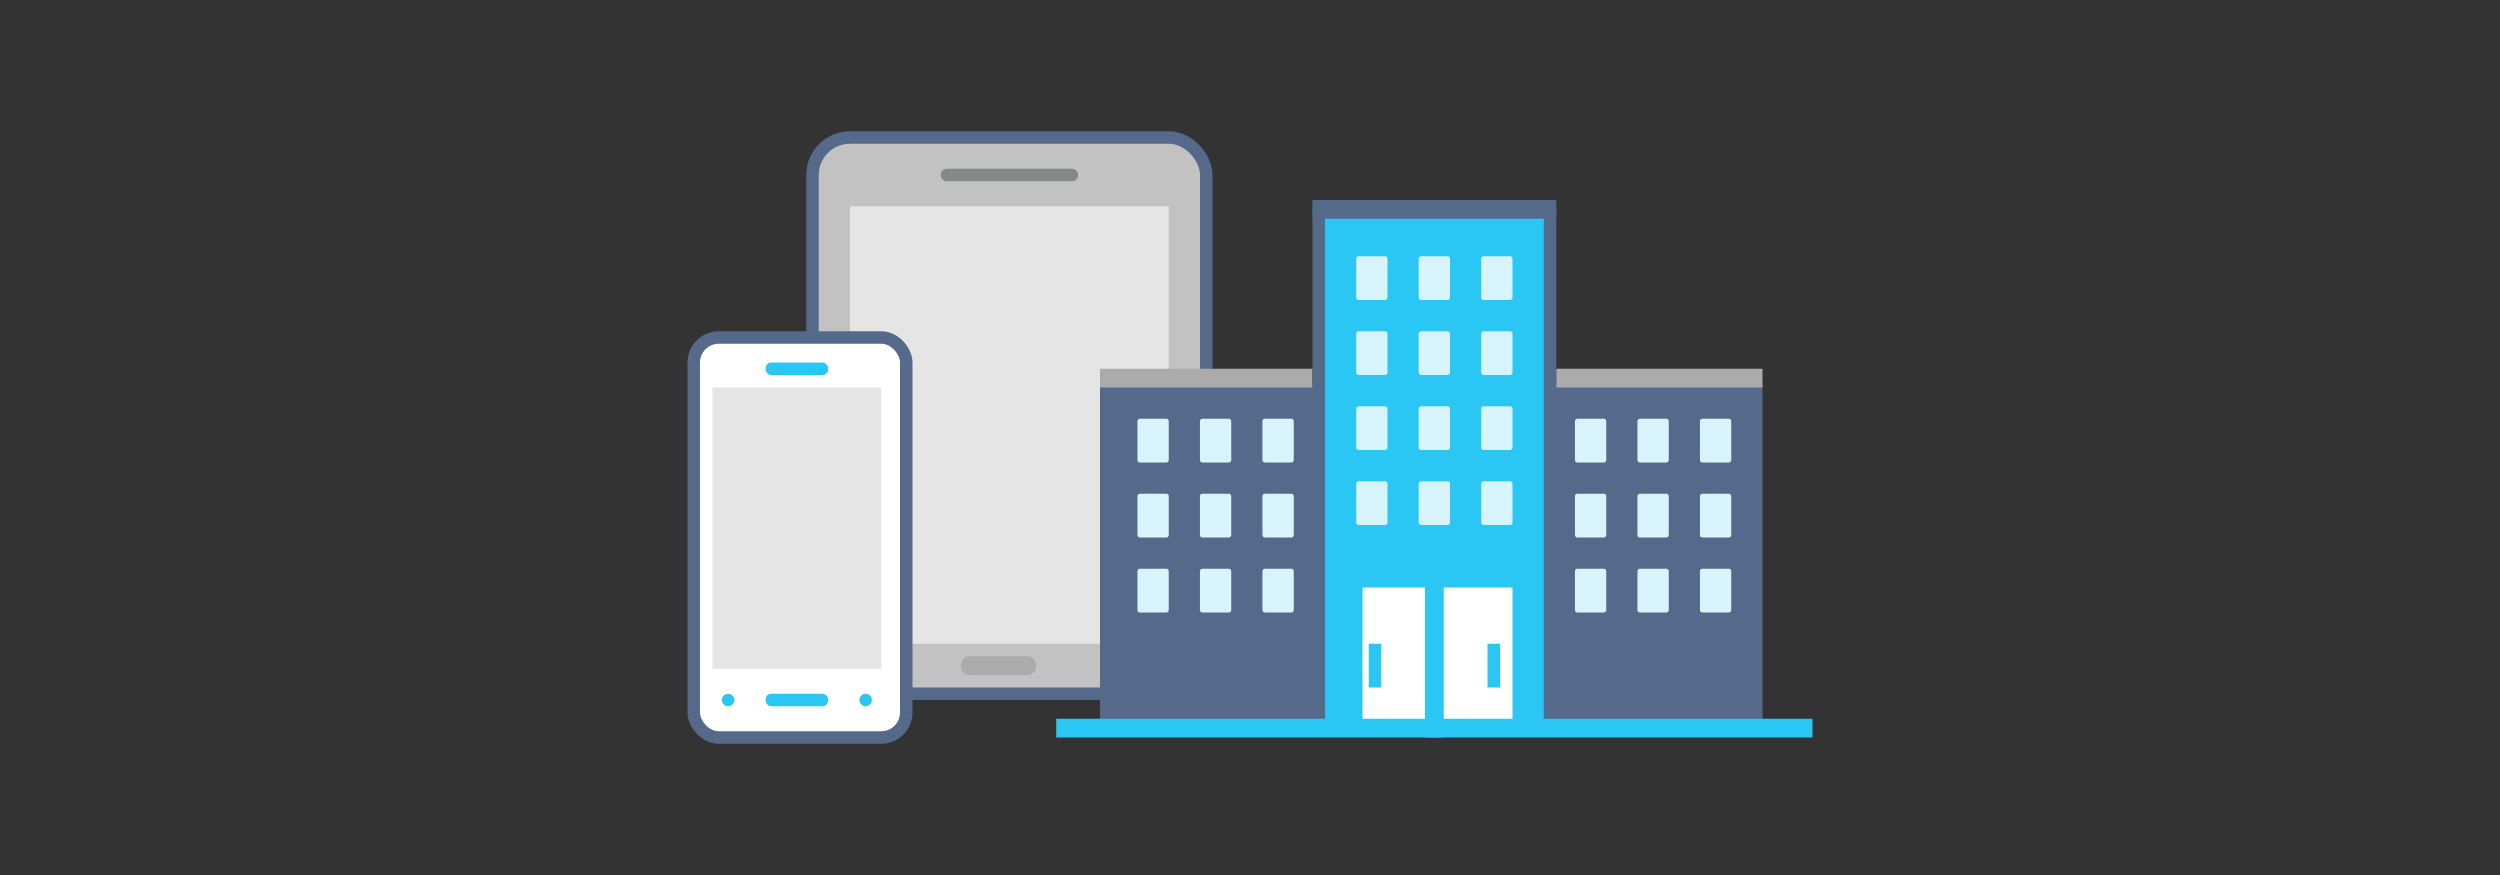 <svg xmlns="http://www.w3.org/2000/svg" viewBox="0 0 400 140">
  <rect x="0" y="0" width="400" height="140" fill="#333333" stroke="none"/>
  <defs>
    <style>
      .cls-1 {
        fill: #c2c2c2;
      }

      .cls-1, .cls-5, .cls-9 {
        stroke: #556a8a;
        stroke-miterlimit: 10;
      }

      .cls-1, .cls-4, .cls-5, .cls-9 {
        stroke-width: 2px;
      }

      .cls-2 {
        fill: #e5e5e5;
      }

      .cls-3 {
        fill: #ababab;
      }

      .cls-4 {
        fill: none;
        stroke: #868787;
        stroke-linecap: round;
        stroke-linejoin: round;
      }

      .cls-10, .cls-5 {
        fill: #fff;
      }

      .cls-6, .cls-9 {
        fill: #2bc7f4;
      }

      .cls-7 {
        fill: #556a8a;
      }

      .cls-8 {
        fill: #d7f4fd;
      }
    </style>
  </defs>
  <title>xamarin-forms-enterprise</title>
  <g id="ICONS">
    <g>
      <g>
        <g>
          <rect class="cls-1" x="130" y="22" width="63" height="88.99" rx="6" ry="6"/>
          <rect class="cls-2" x="136" y="33" width="51" height="70"/>
          <rect class="cls-3" x="153.76" y="105" width="12" height="3" rx="1.35" ry="1.35"/>
          <line class="cls-4" x1="151.5" y1="28" x2="171.5" y2="28"/>
        </g>
        <g>
          <rect class="cls-5" x="111" y="54" width="34" height="64" rx="4" ry="4"/>
          <rect class="cls-2" x="114" y="62" width="27" height="45"/>
          <circle class="cls-6" cx="138.5" cy="112" r="1"/>
          <circle class="cls-6" cx="116.5" cy="112" r="1"/>
          <rect class="cls-6" x="122.5" y="111" width="10" height="2" rx="0.9" ry="0.9"/>
          <rect class="cls-6" x="122.5" y="58" width="10" height="2" rx="0.9" ry="0.9"/>
        </g>
      </g>
      <g>
        <g>
          <polygon class="cls-7" points="282 116.21 247 116.21 247 61.55 282 61.55 282 116.21 282 116.21"/>
          <g>
            <g>
              <path class="cls-8" d="M256.58,74h-4.17a.4.4,0,0,1-.42-.39V67.39a.4.4,0,0,1,.42-.39h4.17a.4.4,0,0,1,.42.39v6.22A.4.4,0,0,1,256.58,74Z"/>
              <path class="cls-8" d="M266.58,74h-4.17a.4.4,0,0,1-.42-.39V67.39a.4.4,0,0,1,.42-.39h4.17a.4.4,0,0,1,.42.39v6.22A.4.4,0,0,1,266.58,74Z"/>
              <path class="cls-8" d="M276.58,74h-4.17a.4.4,0,0,1-.42-.39V67.39a.4.4,0,0,1,.42-.39h4.17a.4.4,0,0,1,.42.39v6.22A.4.4,0,0,1,276.58,74Z"/>
            </g>
            <g>
              <path class="cls-8" d="M256.58,86h-4.17a.4.4,0,0,1-.42-.39V79.39a.4.4,0,0,1,.42-.39h4.17a.4.4,0,0,1,.42.39v6.22A.4.4,0,0,1,256.58,86Z"/>
              <path class="cls-8" d="M266.58,86h-4.17a.4.4,0,0,1-.42-.39V79.39a.4.4,0,0,1,.42-.39h4.17a.4.4,0,0,1,.42.39v6.22A.4.4,0,0,1,266.58,86Z"/>
              <path class="cls-8" d="M276.58,86h-4.17a.4.4,0,0,1-.42-.39V79.39a.4.4,0,0,1,.42-.39h4.17a.4.4,0,0,1,.42.39v6.22A.4.4,0,0,1,276.58,86Z"/>
            </g>
            <g>
              <path class="cls-8" d="M256.58,98h-4.17a.4.4,0,0,1-.42-.39V91.39a.4.4,0,0,1,.42-.39h4.17a.4.4,0,0,1,.42.39v6.22A.4.4,0,0,1,256.58,98Z"/>
              <path class="cls-8" d="M266.58,98h-4.17a.4.4,0,0,1-.42-.39V91.39a.4.4,0,0,1,.42-.39h4.17a.4.4,0,0,1,.42.39v6.22A.4.4,0,0,1,266.58,98Z"/>
              <path class="cls-8" d="M276.58,98h-4.17a.4.4,0,0,1-.42-.39V91.39a.4.4,0,0,1,.42-.39h4.17a.4.4,0,0,1,.42.39v6.22A.4.4,0,0,1,276.58,98Z"/>
            </g>
          </g>
          <polygon class="cls-3" points="282 62 249 62 249 59 282 59 282 62 282 62"/>
        </g>
        <g>
          <polygon class="cls-7" points="213 116.21 176 116.21 176 61.55 213 61.55 213 116.21 213 116.21"/>
          <polygon class="cls-3" points="210 62 176 62 176 59 210 59 210 62 210 62"/>
          <polygon class="cls-9" points="248 116.21 211 116.21 211 33.85 248 33.85 248 116.21 248 116.21"/>
          <polygon class="cls-7" points="249 35 210 35 210 32 249 32 249 35 249 35"/>
          <rect class="cls-10" x="218" y="94" width="24" height="22"/>
          <rect class="cls-6" x="228" y="90.31" width="3" height="27.69"/>
          <polygon class="cls-6" points="169 115 290 115 290 118 169 118 169 115 169 115"/>
          <rect class="cls-6" x="219" y="103" width="2" height="7"/>
          <rect class="cls-6" x="238" y="103" width="2" height="7"/>
        </g>
      </g>
      <g>
        <g>
          <path class="cls-8" d="M186.58,74h-4.17a.4.4,0,0,1-.42-.39V67.39a.4.4,0,0,1,.42-.39h4.17a.4.4,0,0,1,.42.39v6.22A.4.4,0,0,1,186.58,74Z"/>
          <path class="cls-8" d="M196.58,74h-4.17a.4.4,0,0,1-.42-.39V67.39a.4.4,0,0,1,.42-.39h4.17a.4.4,0,0,1,.42.39v6.22A.4.4,0,0,1,196.58,74Z"/>
          <path class="cls-8" d="M206.58,74h-4.17a.4.4,0,0,1-.42-.39V67.39a.4.4,0,0,1,.42-.39h4.17a.4.4,0,0,1,.42.39v6.22A.4.4,0,0,1,206.58,74Z"/>
        </g>
        <g>
          <path class="cls-8" d="M186.58,86h-4.17a.4.4,0,0,1-.42-.39V79.39a.4.4,0,0,1,.42-.39h4.17a.4.4,0,0,1,.42.39v6.22A.4.4,0,0,1,186.58,86Z"/>
          <path class="cls-8" d="M196.58,86h-4.17a.4.4,0,0,1-.42-.39V79.39a.4.4,0,0,1,.42-.39h4.17a.4.4,0,0,1,.42.39v6.22A.4.4,0,0,1,196.58,86Z"/>
          <path class="cls-8" d="M206.58,86h-4.17a.4.4,0,0,1-.42-.39V79.39a.4.4,0,0,1,.42-.39h4.17a.4.4,0,0,1,.42.39v6.22A.4.4,0,0,1,206.58,86Z"/>
        </g>
        <g>
          <path class="cls-8" d="M186.58,98h-4.17a.4.4,0,0,1-.42-.39V91.39a.4.4,0,0,1,.42-.39h4.17a.4.4,0,0,1,.42.39v6.22A.4.4,0,0,1,186.58,98Z"/>
          <path class="cls-8" d="M196.58,98h-4.17a.4.4,0,0,1-.42-.39V91.39a.4.4,0,0,1,.42-.39h4.17a.4.4,0,0,1,.42.39v6.22A.4.4,0,0,1,196.58,98Z"/>
          <path class="cls-8" d="M206.58,98h-4.17a.4.4,0,0,1-.42-.39V91.39a.4.4,0,0,1,.42-.39h4.17a.4.4,0,0,1,.42.39v6.22A.4.4,0,0,1,206.58,98Z"/>
        </g>
      </g>
      <g>
        <g>
          <path class="cls-8" d="M221.58,48h-4.17a.4.4,0,0,1-.42-.39V41.39a.4.4,0,0,1,.42-.39h4.17a.4.4,0,0,1,.42.39v6.22A.4.4,0,0,1,221.58,48Z"/>
          <path class="cls-8" d="M231.58,48h-4.17a.4.4,0,0,1-.42-.39V41.39a.4.4,0,0,1,.42-.39h4.17a.4.4,0,0,1,.42.39v6.22A.4.4,0,0,1,231.58,48Z"/>
          <path class="cls-8" d="M241.58,48h-4.17a.4.4,0,0,1-.42-.39V41.39a.4.4,0,0,1,.42-.39h4.17a.4.4,0,0,1,.42.39v6.22A.4.4,0,0,1,241.58,48Z"/>
        </g>
        <g>
          <path class="cls-8" d="M221.58,60h-4.17a.4.4,0,0,1-.42-.39V53.39a.4.4,0,0,1,.42-.39h4.17a.4.4,0,0,1,.42.39v6.22A.4.4,0,0,1,221.58,60Z"/>
          <path class="cls-8" d="M231.58,60h-4.17a.4.4,0,0,1-.42-.39V53.39a.4.4,0,0,1,.42-.39h4.17a.4.4,0,0,1,.42.39v6.22A.4.4,0,0,1,231.58,60Z"/>
          <path class="cls-8" d="M241.58,60h-4.17a.4.4,0,0,1-.42-.39V53.39a.4.4,0,0,1,.42-.39h4.17a.4.4,0,0,1,.42.39v6.22A.4.4,0,0,1,241.58,60Z"/>
        </g>
        <g>
          <path class="cls-8" d="M221.58,72h-4.17a.4.4,0,0,1-.42-.39V65.39a.4.4,0,0,1,.42-.39h4.17a.4.4,0,0,1,.42.39v6.22A.4.4,0,0,1,221.58,72Z"/>
          <path class="cls-8" d="M231.58,72h-4.17a.4.4,0,0,1-.42-.39V65.39a.4.4,0,0,1,.42-.39h4.17a.4.4,0,0,1,.42.39v6.22A.4.4,0,0,1,231.58,72Z"/>
          <path class="cls-8" d="M241.58,72h-4.17a.4.4,0,0,1-.42-.39V65.39a.4.4,0,0,1,.42-.39h4.17a.4.4,0,0,1,.42.39v6.22A.4.4,0,0,1,241.58,72Z"/>
        </g>
        <g>
          <path class="cls-8" d="M221.58,84h-4.17a.4.4,0,0,1-.42-.39V77.39a.4.4,0,0,1,.42-.39h4.17a.4.4,0,0,1,.42.39v6.22A.4.4,0,0,1,221.58,84Z"/>
          <path class="cls-8" d="M231.58,84h-4.17a.4.4,0,0,1-.42-.39V77.39a.4.4,0,0,1,.42-.39h4.17a.4.4,0,0,1,.42.39v6.22A.4.4,0,0,1,231.58,84Z"/>
          <path class="cls-8" d="M241.58,84h-4.17a.4.4,0,0,1-.42-.39V77.39a.4.4,0,0,1,.42-.39h4.17a.4.4,0,0,1,.42.39v6.22A.4.4,0,0,1,241.58,84Z"/>
        </g>
      </g>
    </g>
  </g>
</svg>
